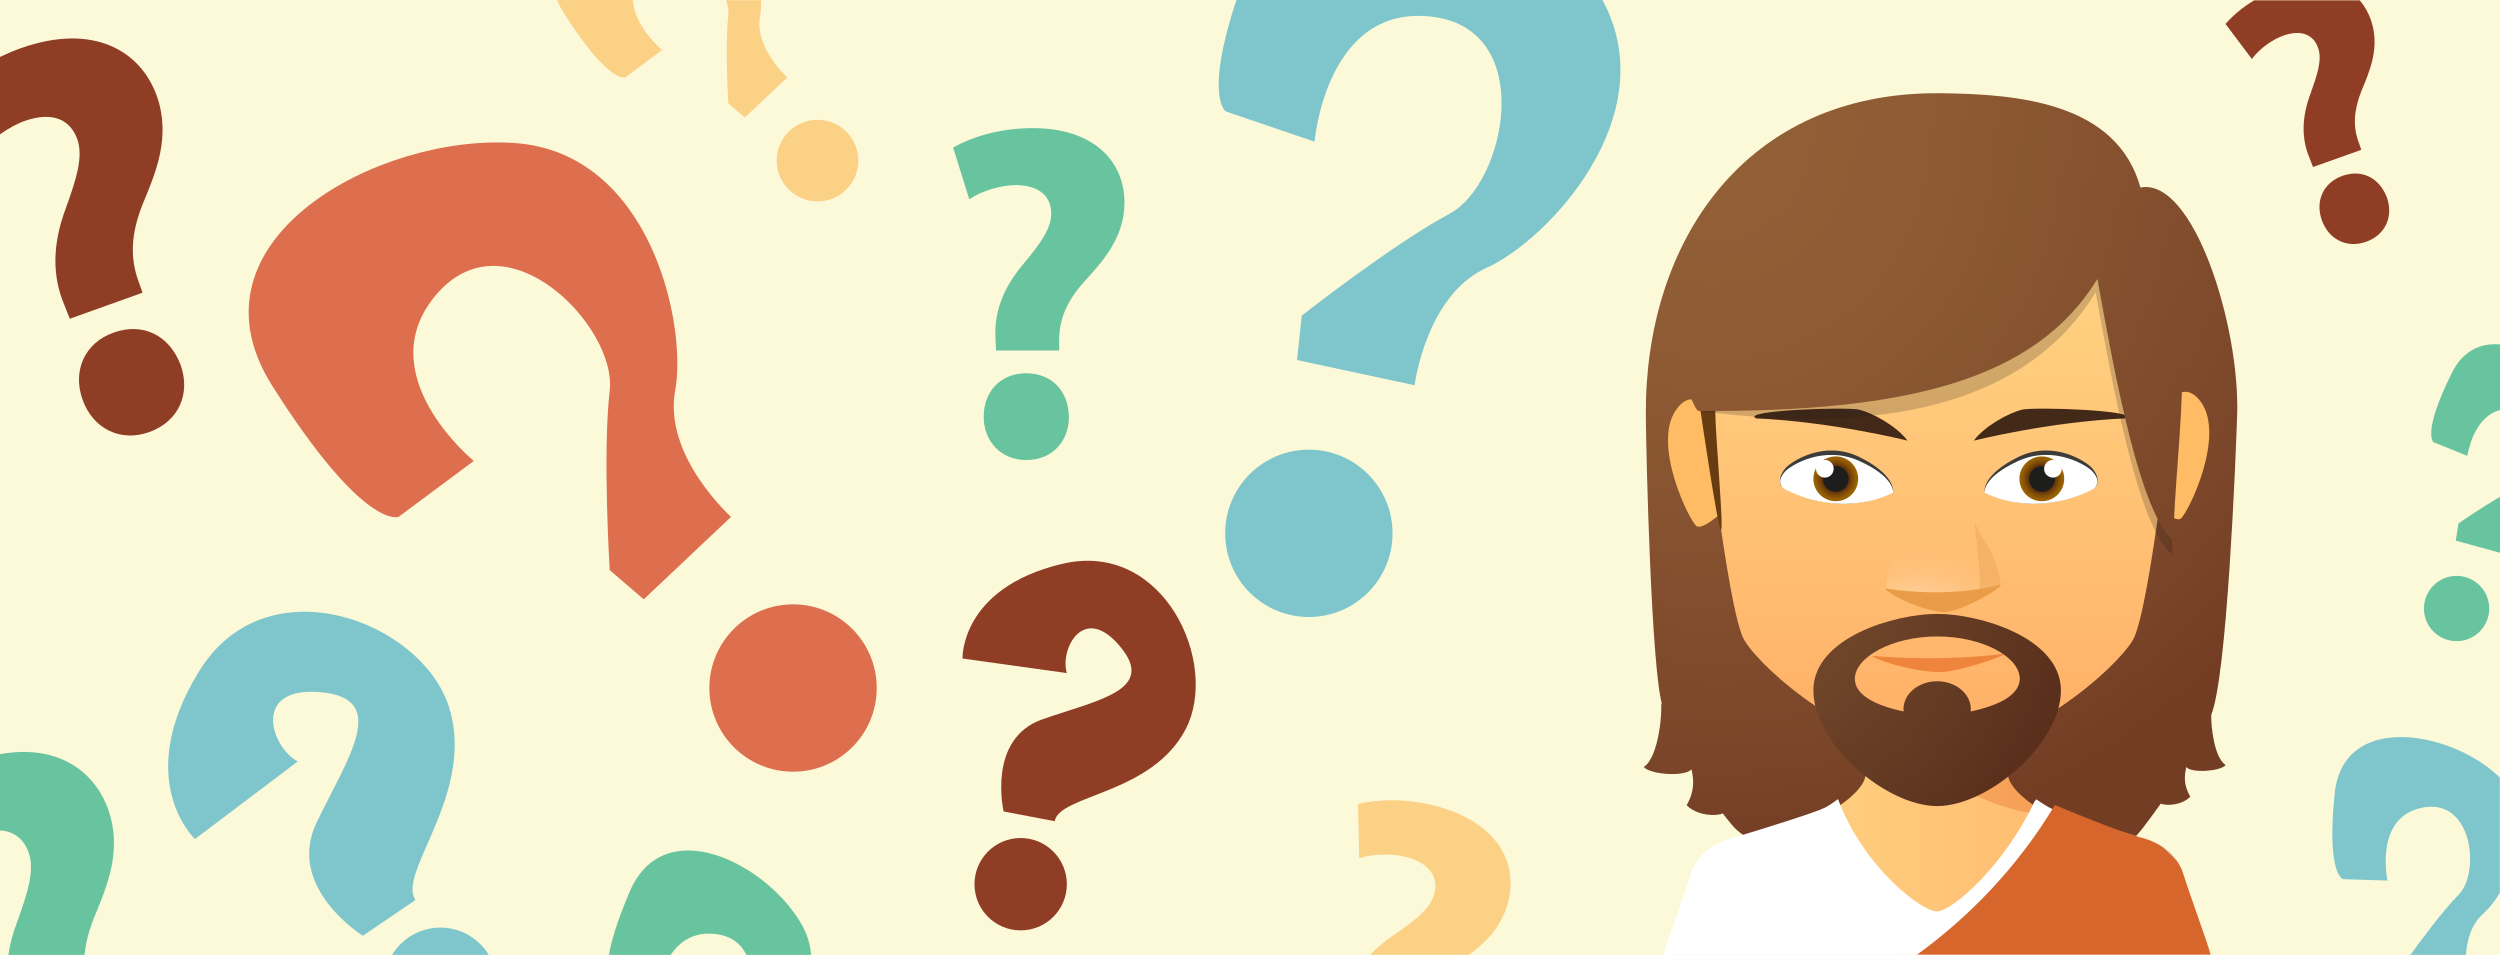 <?xml version="1.0" encoding="utf-8"?>
<!-- Generator: Adobe Illustrator 18.0.0, SVG Export Plug-In . SVG Version: 6.00 Build 0)  -->
<!DOCTYPE svg PUBLIC "-//W3C//DTD SVG 1.1//EN" "http://www.w3.org/Graphics/SVG/1.1/DTD/svg11.dtd">
<svg version="1.1" id="Layer_1_copy" xmlns="http://www.w3.org/2000/svg" xmlns:xlink="http://www.w3.org/1999/xlink" x="0px"
	 y="0px" width="1440px" height="550px" viewBox="0 0 1440 550" enable-background="new 0 0 1440 550" xml:space="preserve">
<rect fill="#FCF9D9" width="1440" height="550"/>
<g>
	<linearGradient id="SVGID_1_" gradientUnits="userSpaceOnUse" x1="1116.576" y1="-9.101" x2="1116.576" y2="83.069">
		<stop  offset="0" style="stop-color:#FCEA10"/>
		<stop  offset="0.516" style="stop-color:#FBCF21"/>
		<stop  offset="1" style="stop-color:#F9B233"/>
	</linearGradient>
	<path display="none" fill="url(#SVGID_1_)" d="M1116.6,81.8c-87.8,0-159.3-18.4-159.3-40.9S1028.8,0,1116.6,0
		c87.8,0,159.3,18.4,159.3,40.9S1204.4,81.8,1116.6,81.8z M1116.6,6.8C1043.5,6.8,984,22.1,984,40.9S1043.5,75,1116.6,75
		s132.6-15.3,132.6-34.1S1189.7,6.8,1116.6,6.8z"/>
	<g>
		<radialGradient id="SVGID_2_" cx="990.806" cy="82.149" r="417.872" gradientUnits="userSpaceOnUse">
			<stop  offset="0" style="stop-color:#936037"/>
			<stop  offset="0.329" style="stop-color:#8D5A34"/>
			<stop  offset="0.781" style="stop-color:#7D482A"/>
			<stop  offset="1" style="stop-color:#733D24"/>
		</radialGradient>
		<path fill="url(#SVGID_2_)" d="M1288.6,239.1c1.7-51.3-25.1-137-55.7-131.1c-13.6-48.7-69.8-53.9-115.5-54.3
			c-112.8-1-170.1,86.2-169.4,185.4c0.2,26.5,3.3,147.9,9.5,167.1c-0.4-0.6-0.6-1-0.8-1.2c0.9,3.5-0.9,30.9-9.9,36.8
			c4,4.5,24,5.7,27.5,1.3c1.3,5.9,2,12.4-2.8,20.7c6.2,6.3,17.5,6.4,20.8,4.7c1.7,2.1,3.3,4.3,5.1,6.4c27.8,34.4,141.7-0.1,120-0.1
			c27.5,0,80.7,49.5,117.2,1.7c3.5-4.6,6.8-9.1,10-13.6c3,1.3,12,1.1,17-4c-4-6.9-3.4-12.2-2.3-17.1c2.8,3.6,19.4,2.6,22.7-1.1
			c-6.8-4.4-8.6-23.3-8.3-29.1C1282.7,389.7,1287.7,266.4,1288.6,239.1z"/>
		<radialGradient id="SVGID_3_" cx="1011.715" cy="189.106" r="310.168" gradientUnits="userSpaceOnUse">
			<stop  offset="0" style="stop-color:#936037"/>
			<stop  offset="0.329" style="stop-color:#8D5A34"/>
			<stop  offset="0.781" style="stop-color:#7D482A"/>
			<stop  offset="1" style="stop-color:#733D24"/>
		</radialGradient>
		<path fill="url(#SVGID_3_)" d="M956.7,405c-0.1-0.3-0.2-0.4-0.2-0.4C956.5,404.6,956.6,404.7,956.7,405z"/>
	</g>
	<g>
		<g>
			<g>
				<linearGradient id="SVGID_4_" gradientUnits="userSpaceOnUse" x1="962.866" y1="481.138" x2="1268.236" y2="481.138">
					<stop  offset="0" style="stop-color:#FFD383"/>
					<stop  offset="0.312" style="stop-color:#FFCD7E"/>
					<stop  offset="0.741" style="stop-color:#FFBB70"/>
					<stop  offset="1" style="stop-color:#FFAD64"/>
				</linearGradient>
				<path fill="url(#SVGID_4_)" d="M1230.4,485.1c0,0-46.2-13.7-53.3-17.6c-1.4-0.8-2.9-1.7-4.4-2.7c-6.4-4.2-13.5-10.3-15.6-15.9
					c-1.6-4.4-1.6-19.1-1.4-29.5c-6.2-3.5-12.9-7.1-13.5-7.1c-1.1,0-58.2,9.4-66.8,10.9c0,0.3,0,0.6,0,0.9c0.1,9.7,0,21-1.4,24.8
					c-2.6,7-12.9,14.7-20.1,18.6c-7.1,3.9-53.3,17.6-53.3,17.6s-17.1,2.9-21.5,17.6c-3.8,12.6-14,38.9-15.9,47.3h304.7
					c-1.9-8.4-12.2-34.7-15.9-47.3C1247.6,488,1230.4,485.1,1230.4,485.1z"/>
				<path opacity="0.5" fill="#EF843C" d="M1172.7,464.8c-6.4-4.2-13.5-10.3-15.6-15.9c-1.6-4.4-1.6-19.1-1.4-29.5
					c-6.2-3.5-12.9-7.1-13.5-7.1c-1.1,0-58.2,9.4-66.8,10.9c0,0.3,0,0.6,0,0.9c8.7,5.5,66.9,42.2,96.1,44.3
					C1172.4,468.4,1172.7,467,1172.7,464.8z"/>
			</g>
			<g>
				<path fill="#FFBC64" d="M1237.9,249.8c0,0,15.4-38.4,29.8-18.3c14.5,20-7.9,65.1-11.7,67.3c-3.7,2.2-14.9-8.3-14.9-8.3
					L1237.9,249.8z"/>
				<path fill="#FFBC64" d="M995.4,254.1c0,0-15.4-38.4-29.8-18.3c-14.5,20,7.9,65.1,11.7,67.3c3.7,2.2,14.9-8.3,14.9-8.3
					L995.4,254.1z"/>
			</g>
			<g>
				<linearGradient id="SVGID_5_" gradientUnits="userSpaceOnUse" x1="1116.576" y1="87.573" x2="1116.576" y2="436.592">
					<stop  offset="0" style="stop-color:#FFD383"/>
					<stop  offset="0.312" style="stop-color:#FFCD7E"/>
					<stop  offset="0.741" style="stop-color:#FFBB70"/>
					<stop  offset="1" style="stop-color:#FFAD64"/>
				</linearGradient>
				<path fill="url(#SVGID_5_)" d="M1116.9,86.6L1116.9,86.6c-0.1,0-0.2,0-0.3,0c-0.1,0-0.2,0-0.3,0v0
					c-68.6-0.2-139.6,43.5-136.8,119.1c0.4,9.7,15.2,146.7,25.3,163.2c11.1,18,62.8,62.5,111.5,64.7v0.1c0.1,0,0.2,0,0.3,0
					c0.1,0,0.2,0,0.3,0v-0.1c48.6-2.1,100.4-46.7,111.5-64.7c10.2-16.5,25-153.6,25.3-163.2C1256.4,130.1,1185.5,86.4,1116.9,86.6z"
					/>
			</g>
		</g>
		<g>
			
				<radialGradient id="SVGID_6_" cx="2444.852" cy="10450.792" r="73.223" gradientTransform="matrix(0.969 0 0 0.448 -1264.9 -4337.167)" gradientUnits="userSpaceOnUse">
				<stop  offset="0" style="stop-color:#FFFFFF"/>
				<stop  offset="1.754725e-02" style="stop-color:#FFFDFA"/>
				<stop  offset="0.173" style="stop-color:#FFE9D0"/>
				<stop  offset="0.331" style="stop-color:#FFD9AE"/>
				<stop  offset="0.492" style="stop-color:#FFCD93"/>
				<stop  offset="0.655" style="stop-color:#FFC480"/>
				<stop  offset="0.822" style="stop-color:#FFBF75"/>
				<stop  offset="1" style="stop-color:#FFBD71"/>
			</radialGradient>
			<path opacity="0.31" fill="url(#SVGID_6_)" d="M1086.1,338.8c21.6,7.7,63.5,1.7,66.3-1.8c-0.5-12.9-14.2-32.2-15.3-38.3
				c0,0-33.2-4.4-38.7,0.1C1096,310.3,1086.1,328.8,1086.1,338.8z"/>
			<path fill="#EA9D49" d="M1152.4,336.8c-5.6,1.4-31.1,7.7-66.4,2.1c-0.3,1.5,14.2,10.9,31.8,13.6
				C1126.3,354.5,1153.9,338.4,1152.4,336.8z"/>
			<path opacity="0.3" fill="#DD9544" d="M1139.8,339.3c2.5-1.4-2.9-37.4-2.2-38.1c4.9,11.9,11.9,15.3,14.8,35.6
				C1148.1,338.5,1143.7,339,1139.8,339.3z"/>
		</g>
		<g>
			<path fill="#EF843C" d="M1154.2,376.6c-6.4,0.8-35.5,4.5-75.8,1.2c-0.3,0.8,16.3,7.8,36.3,9.3
				C1124.4,388.4,1156,377.6,1154.2,376.6z"/>
		</g>
		<g>
			<g>
				<g>
					<g>
						<path fill="#3C3C3B" d="M1207.6,279.8c1.6-3.5,0.2-6.8-2.5-10.1c-2.7-3.3-21.7-16.6-42.5-6.5c-20.8,10.2-19.5,19.7-19.5,19.7
							S1171.5,301,1207.6,279.8z"/>
						<path fill="#FFFFFF" d="M1205.1,282c2.4-1.2,3.7-4,2.7-6.5c-0.5-1.4-1.5-2.8-2.7-4.1c-2.7-3-21.7-15.3-42.5-5.9
							c-20.8,9.4-19.5,18.2-19.5,18.2S1170.2,299.4,1205.1,282z"/>
						
							<radialGradient id="SVGID_7_" cx="38.716" cy="275.76" r="12.903" gradientTransform="matrix(-1 0 0 1 1214.834 0)" gradientUnits="userSpaceOnUse">
							<stop  offset="0.503" style="stop-color:#4D2111"/>
							<stop  offset="0.577" style="stop-color:#5D2F0D"/>
							<stop  offset="0.755" style="stop-color:#7F4C06"/>
							<stop  offset="0.903" style="stop-color:#945E02"/>
							<stop  offset="1" style="stop-color:#9C6400"/>
						</radialGradient>
						<circle fill="url(#SVGID_7_)" cx="1176.1" cy="275.8" r="12.9"/>
						<circle fill="#1D1D1B" cx="1176.2" cy="275.9" r="7.4"/>
						<circle fill="#FFFFFF" cx="1182.5" cy="270" r="5.1"/>
					</g>
				</g>
				<g>
					<g>
						<path fill="#3C3C3B" d="M1025.9,279.8c-1.6-3.5-0.2-6.8,2.5-10.1s21.7-16.6,42.5-6.5c20.8,10.2,19.5,19.7,19.5,19.7
							S1062.1,301,1025.9,279.8z"/>
						<path fill="#FFFFFF" d="M1028.4,282c-2.4-1.2-3.7-4-2.7-6.5c0.5-1.4,1.5-2.8,2.7-4.1c2.7-3,21.7-15.3,42.5-5.9
							c20.8,9.4,19.5,18.2,19.5,18.2S1063.4,299.4,1028.4,282z"/>
						
							<radialGradient id="SVGID_8_" cx="13607.116" cy="275.76" r="12.903" gradientTransform="matrix(1 0 0 1 -12549.711 0)" gradientUnits="userSpaceOnUse">
							<stop  offset="0.503" style="stop-color:#4D2111"/>
							<stop  offset="0.577" style="stop-color:#5D2F0D"/>
							<stop  offset="0.755" style="stop-color:#7F4C06"/>
							<stop  offset="0.903" style="stop-color:#945E02"/>
							<stop  offset="1" style="stop-color:#9C6400"/>
						</radialGradient>
						<circle fill="url(#SVGID_8_)" cx="1057.4" cy="275.8" r="12.9"/>
						<circle fill="#1D1D1B" cx="1057.4" cy="275.9" r="7.4"/>
						<circle fill="#FFFFFF" cx="1051.1" cy="270" r="5.1"/>
					</g>
				</g>
			</g>
		</g>
		<path fill="#FFFFFF" d="M1257.7,503.7c-5-16.7-22.7-21-25.7-21.6c-17.7-5.2-47.1-14.4-51.9-17.1c-2.3-1.3-4.8-2.9-7.2-4.6
			c-0.3,0.5-0.7,0.9-1.1,1.4c-17,36.4-47.4,63.2-56.1,63.2s-42.1-25-57-64.7c-2.4,1.8-4.9,3.5-7.3,4.8c-4.8,2.6-34.3,11.8-51.9,17.1
			c-3,0.6-20.7,4.8-25.7,21.6c-1.6,5.5-4.6,13.9-7.6,22.1c-4.4,12.4-6.9,19.6-8.1,24.2h315.3c-1.2-4.5-3.7-11.8-8.1-24.2
			C1262.4,517.7,1259.4,509.2,1257.7,503.7z"/>
	</g>
	<path fill="#432918" d="M1136.9,253.8c0,0,43.5-10.9,87.2-12.8c9.5-4.6-52.3-6.8-59.6-5C1157.1,237.9,1143.2,245.3,1136.9,253.8z"
		/>
	<path fill="#432918" d="M1098.7,253.8c0,0-43.5-10.9-87.2-12.8c-9.5-4.6,52.3-6.8,59.6-5C1078.5,237.9,1092.4,245.3,1098.7,253.8z"
		/>
	<path fill="#683C11" d="M991.3,305.1c1.7-0.2-3.3-54.7-3.3-68.4c0-13.7-8.7-1.4-8.7-1.4S989.5,305.4,991.3,305.1z"/>
	<g>
		<path opacity="0.2" fill="#1D1D1B" d="M978.5,236.7c-3.4,0.7-13.6-41.6-13.6-41.6l54.3-98.5l120.2-20.3l110.8,58.2
			c0,0,5.8,38.7,5.9,82.6c0,38-5.7,79.9-4.9,102.4c-19.2-15.5-33.6-92.9-44.1-151.1C1171.4,226.7,1097.9,252.3,978.5,236.7z"/>
		<radialGradient id="SVGID_9_" cx="986.076" cy="82.148" r="417.872" gradientUnits="userSpaceOnUse">
			<stop  offset="0" style="stop-color:#936037"/>
			<stop  offset="0.329" style="stop-color:#8D5A34"/>
			<stop  offset="0.781" style="stop-color:#7D482A"/>
			<stop  offset="1" style="stop-color:#733D24"/>
		</radialGradient>
		<path fill="url(#SVGID_9_)" d="M978.5,236.7c-3.4,0.7-19.2-48.5-19.2-48.5l60.9-99.3l120.2-20.3l110.8,58.2c0,0,5.8,38.7,5.9,82.6
			c0,38-5.7,79.9-4.9,102.4c-19.2-15.5-33.6-92.9-44.1-151.1C1172.4,219,1098.4,237.4,978.5,236.7z"/>
	</g>
	<linearGradient id="SVGID_10_" gradientUnits="userSpaceOnUse" x1="957.354" y1="491.924" x2="1274.154" y2="491.924">
		<stop  offset="0" style="stop-color:#DADADA"/>
		<stop  offset="0.272" style="stop-color:#D7D7D6"/>
		<stop  offset="0.515" style="stop-color:#CCCCCC"/>
		<stop  offset="0.747" style="stop-color:#BABAB9"/>
		<stop  offset="0.971" style="stop-color:#A1A1A0"/>
		<stop  offset="1" style="stop-color:#9D9D9C"/>
	</linearGradient>
	<path fill="url(#SVGID_10_)" d="M1246,488.1c2.6,2.5,5.2,5,7.8,7.6C1251.6,492.5,1248.8,490,1246,488.1z"/>
	<path fill="#D7662C" d="M1257.7,503.7c-0.9-3.1-2.3-5.7-3.9-8c-2.6-2.6-5.2-5.1-7.8-7.6c-6.1-4.2-12.4-5.6-14-6
		c-15.8-4.7-39.8-14.9-48.4-18.4c-22.1,36.9-50.6,65.3-79.4,86.2h169.1c-1.2-4.5-3.7-11.8-8.1-24.2
		C1262.4,517.7,1259.4,509.2,1257.7,503.7z"/>
	<radialGradient id="SVGID_11_" cx="1010.016" cy="341.805" r="183.85" gradientUnits="userSpaceOnUse">
		<stop  offset="0" style="stop-color:#734A2B"/>
		<stop  offset="0.39" style="stop-color:#6D4428"/>
		<stop  offset="0.924" style="stop-color:#5C321E"/>
		<stop  offset="1" style="stop-color:#592F1C"/>
	</radialGradient>
	<path fill="url(#SVGID_11_)" d="M1115.8,353.6c-24.4,0-71.3,13.6-71.3,44.1c0,30.6,41.8,66.6,71.3,66.6c29.5,0,71.3-36,71.3-66.6
		C1187,367.2,1140.1,353.6,1115.8,353.6z M1135.1,409.8c0-0.4,0.1-0.8,0.1-1.3c0-8.9-8.7-16.1-19.4-16.1c-10.7,0-19.4,7.2-19.4,16.1
		c0,0.4,0,0.8,0.1,1.3c-16.6-3.5-28.1-9.6-28.1-18.8c0-12.4,21.3-24.4,47.5-24.4c26.2,0,47.5,11.9,47.5,24.4
		C1163.2,400.2,1151.7,406.3,1135.1,409.8z"/>
</g>
<g>
	<path fill="#DD6F4E" d="M229.6,297.7l43.3-32.2c0,0-61.5-50.3-21-96.5c40.5-46.1,103.5,19.6,99.3,55.9c-4.2,36.3,0,103.5,0,103.5
		l19.6,16.8l50.3-47.5c0,0-39.1-35-32.2-72.7c7-37.7-14-137-92.3-142.6c-78.3-5.6-192.9,55.9-139.8,139.8S229.6,297.7,229.6,297.7z"
		/>
	<circle fill="#DD6F4E" cx="456.8" cy="396.3" r="48.2"/>
</g>
<g>
	<g>
		<path fill="#FBD186" d="M360.3,44.5l21.1-15.7c0,0-15.9-13-16.9-28.8h-43.6c1,2.5,2.3,5.1,4,7.7C350.7,48.6,360.3,44.5,360.3,44.5
			z"/>
		<path fill="#FBD186" d="M419.5,9.1c-2,17.7,0,50.4,0,50.4l9.5,8.2l24.5-23.1c0,0-19.1-17-15.7-35.4c0.5-2.5,0.7-5.6,0.6-9.1h-20.2
			C419.3,3.2,419.8,6.3,419.5,9.1z"/>
	</g>
	<circle fill="#FBD186" cx="470.9" cy="92.5" r="23.5"/>
</g>
<g>
	<path fill="#7EC6CC" d="M706.1,64.2l51.1,17.4c0,0,6.5-79.2,67.5-72c61,7.2,42.6,96.3,10.3,113.5c-32.3,17.2-85.2,58.7-85.2,58.7
		l-2.7,25.6l67.7,14.5c0,0,6.6-52.1,41.6-67.7C891,138.7,959.4,66.9,923,0H712.2C693.5,56.2,706.1,64.2,706.1,64.2z"/>
	<circle fill="#7EC6CC" cx="753.9" cy="307.2" r="48.2"/>
</g>
<path fill="#68C49F" d="M362.7,513.6c-7.3,17.1-10.6,28.6-12,36.4h35.6c5.1-7.5,13.1-13.5,25.9-12c9.1,1.1,14.7,5.7,17.7,12h37.3
	c-0.5-6.1-2.3-12.2-5.9-18.3C441.3,497.4,382.5,467.2,362.7,513.6z"/>
<g>
	<path fill="#903D25" d="M614.5,387.7l-60.1-8.4c0,0-1.4-40.5,57.3-54.5c58.7-14,90.9,57.3,71.3,95.1s-72.7,37.7-75.5,53.1
		l-29.4-5.6c0,0-9.8-41.9,22.4-53.1c32.2-11.2,65.7-16.8,44.7-41.9C624.3,347.2,610.3,373.7,614.5,387.7z"/>
	<circle fill="#903D25" cx="587.9" cy="509.3" r="26.6"/>
</g>
<g>
	<path fill="#7EC6CC" d="M171.5,438.6l-59.2,44.7c0,0-36.3-33.9,2.4-96.7c38.7-62.9,128.2-29,143.9,20.6
		c15.7,49.6-30.2,95.5-19.3,111.2L209,539c0,0-44.7-27.8-26.6-65.3c18.1-37.5,42.3-71.3,2.4-75C144.9,395.1,155.8,430.2,171.5,438.6
		z"/>
	<path fill="#7EC6CC" d="M230.7,543.8c-1.9,1.9-3.5,4-4.9,6.2h55.7c-1.3-2.2-2.9-4.3-4.9-6.2C264,531.1,243.4,531.1,230.7,543.8z"/>
</g>
<path fill="#68C49F" d="M573.7,201.8l-0.3-7.1c-0.8-14,3.8-28.3,16.2-42.8c8.8-10.7,15.9-19.7,15.9-28.8c0-9.6-6.3-16.2-20-16.5
	c-9.1,0-20,3.3-27.2,8.2L549,85c10.1-5.8,26.3-11.2,45.8-11.2c36.2,0,52.9,20,52.9,42.8c0,20.8-13.2,34.6-23.6,46.1
	c-9.9,11.2-14.3,21.9-14,34.3v4.9H573.7z M566.6,240c0-14.8,10.1-25,24.4-25c14.8,0,24.4,10.1,24.7,25c0,14.3-9.6,25-24.7,25
	C576.5,264.9,566.6,254.2,566.6,240z"/>
<path fill="#FBD186" d="M868.4,520.6c6.3-21.9-4.3-45.7-39.1-55.7c-18.7-5.4-35.8-4.5-47.1-1.8l0.7,31.3c8.2-2.8,19.7-2.9,28.4-0.4
	c13.1,4,17.4,12.1,14.7,21.3c-2.5,8.7-11.8,15.4-23.2,23.3c-5.4,3.6-9.9,7.4-13.6,11.4H846C855.5,543.2,864.5,534.4,868.4,520.6z"/>
<g>
	<path fill="#903D25" d="M44.5,80.1c3.7,10.4-0.8,23.7-6.5,39.6c-8.2,21.7-7.7,40-1,55.8l3.2,8.1l41.9-15l-2-5.7
		c-5.4-14.1-4.7-28.1,2-45.1c7.2-17.5,16.7-38.6,8.2-62.6C80.9,29.1,53.5,13,11.9,27.8C7.7,29.3,3.8,31,0,32.8v44.6
		c4.7-3.4,9.8-6.2,14.7-7.9C30.6,64.1,40.5,69.1,44.5,80.1z"/>
	<path fill="#903D25" d="M65.4,191.6c-16.4,5.8-23.9,21.7-17.8,38.7c5.8,16.4,21.6,24.6,38.3,18.6c17.3-6.2,24-22.4,18.1-38.8
		C97.6,193.2,82.4,185.5,65.4,191.6z"/>
</g>
<path fill="#68C49F" d="M62.3,466.2c-8.1-22.6-29.7-37.7-62.3-31.8v43.9c8.3,0.5,13.8,5.2,16.5,12.8c3.7,10.4-0.8,23.7-6.5,39.6
	c-2.6,6.8-4.3,13.2-5.2,19.4h43.9c0.6-6.7,2.4-13.7,5.4-21.3C61.3,511.2,70.8,490.1,62.3,466.2z"/>
<g>
	<path fill="#7EC6CC" d="M1727.4-26.5l39.3,13.4c0,0,5-60.9,51.9-55.4c46.9,5.5,32.8,74.1,7.9,87.3C1801.7,32.1,1761,64,1761,64
		l-2.1,19.7l52.1,11.1c0,0,5-40,32-52.1c27-12,80.7-68.7,50-120.7c-30.6-52-119.6-97.8-149.5-27.5
		C1713.5-35.2,1727.4-26.5,1727.4-26.5z"/>
	<circle fill="#7EC6CC" cx="1764.1" cy="160.4" r="37.1"/>
</g>
<g>
	<path fill="#903D25" d="M1615.1,338.4l-46.2-6.5c0,0-1.1-31.2,44.1-41.9c45.2-10.8,69.9,44.1,54.8,73.1c-15.1,29-55.9,29-58.1,40.9
		l-22.6-4.3c0,0-7.5-32.3,17.2-40.9c24.7-8.6,50.5-12.9,34.4-32.3C1622.7,307.2,1611.9,327.7,1615.1,338.4z"/>
	<circle fill="#903D25" cx="1594.7" cy="432" r="20.4"/>
</g>
<g>
	<g>
		<g>
			<path fill="#FBD186" d="M1760,535.2l-32.3-4.5c0,0-0.8-21.8,30.8-29.3c31.5-7.5,48.8,30.8,38.3,51.1
				c-10.5,20.3-39,20.3-40.5,28.5l-15.8-3c0,0-5.3-22.5,12-28.5c17.3-6,35.3-9,24-22.5C1765.2,513.4,1757.7,527.7,1760,535.2z"/>
		</g>
		<g>
			<circle fill="#FBD186" cx="1745.7" cy="600.5" r="14.3"/>
		</g>
	</g>
</g>
<g>
	<path fill="#7EC6CC" d="M1438,446.1c-27.5-25.1-88.3-36-93.2,10.8c-4.9,46.9,4.8,49.5,4.8,49.5l25.6,0.8c0,0-8.1-36.9,20.6-42.1
		c28.7-5.2,32.7,37.8,20.5,50.1c-9.4,9.5-22.4,27.2-27.9,34.8h32c0.5-7.8,2.8-17.4,9.9-23.7c3-2.7,6.5-6.8,9.6-12V448
		C1439.4,447.3,1438.7,446.7,1438,446.1z"/>
	<path fill="#68C49F" d="M1416.1,301.5l-1.6,9.9l25.5,7v-32.2C1428.4,292.9,1416.1,301.5,1416.1,301.5z"/>
	<path fill="#68C49F" d="M1412.1,215.1c-17.2,34.8-10.4,39.6-10.4,39.6l19.5,7.9c0,0,3.1-22.4,18.8-26.4v-37.8
		C1428.9,197.4,1418.6,201.9,1412.1,215.1z"/>
	<circle fill="#68C49F" cx="1415" cy="350.5" r="18.8"/>
	<path fill="#903D25" d="M1349.2,101.3c-10.9,3.9-15.8,14.4-11.8,25.6c3.9,10.9,14.3,16.3,25.4,12.4c11.5-4.1,15.9-14.9,12-25.7
		C1370.5,102.4,1360.4,97.3,1349.2,101.3z"/>
	<path fill="#903D25" d="M1281.9,13.8l15.2,20.2c4.1-5.7,11.5-11.2,18.4-13.6c10.5-3.5,17.1-0.2,19.7,7.1c2.5,6.9-0.5,15.7-4.3,26.3
		c-5.4,14.4-5.1,26.5-0.7,37l2.1,5.4l27.8-9.9l-1.3-3.8c-3.6-9.3-3.1-18.7,1.3-29.9c4.8-11.6,11.1-25.6,5.4-41.5
		c-1.5-4.1-3.6-7.8-6.3-10.9h-60.8C1291.3,4.4,1285.7,9.4,1281.9,13.8z"/>
</g>
</svg>
